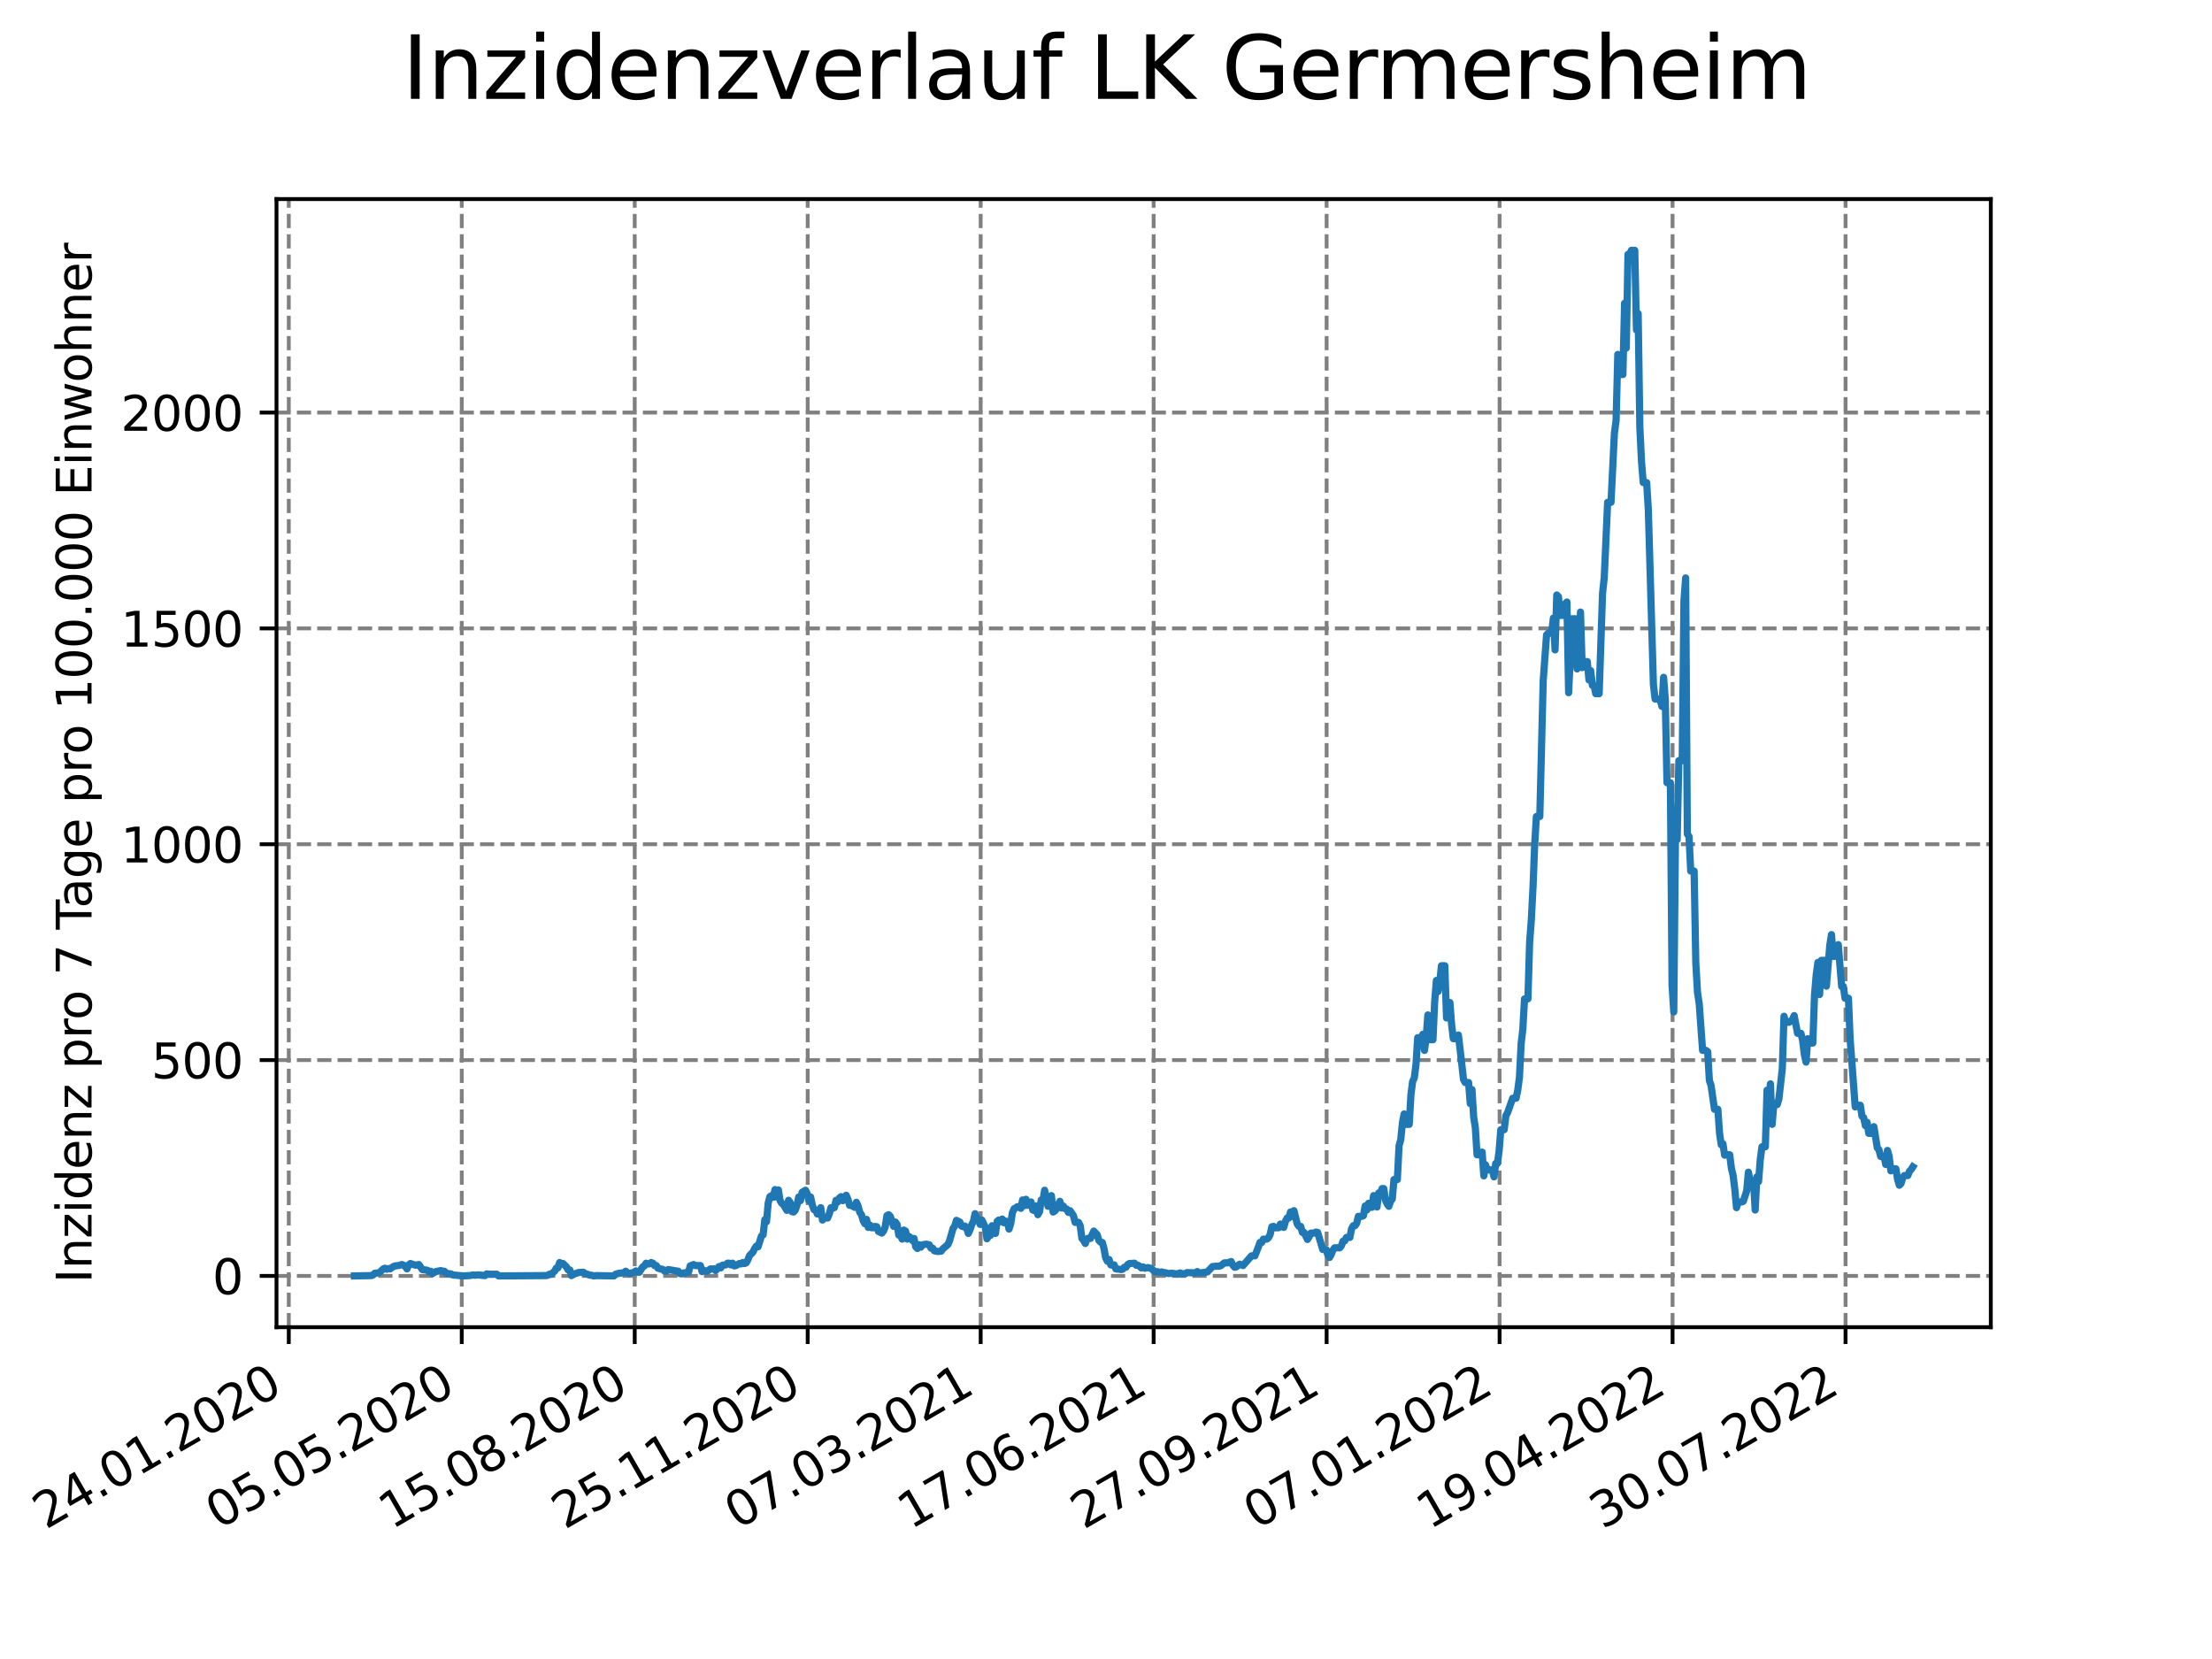 <?xml version="1.0" encoding="utf-8" standalone="no"?>
<!DOCTYPE svg PUBLIC "-//W3C//DTD SVG 1.1//EN"
  "http://www.w3.org/Graphics/SVG/1.1/DTD/svg11.dtd">
<svg xmlns:xlink="http://www.w3.org/1999/xlink" width="460.8pt" height="345.6pt" viewBox="0 0 460.8 345.6" xmlns="http://www.w3.org/2000/svg" version="1.1">
 <defs>
  <style type="text/css">*{stroke-linejoin: round; stroke-linecap: butt}</style>
 </defs>
 <g id="figure_1">
  <g id="patch_1">
   <path d="M 0 345.6 
L 460.8 345.6 
L 460.8 0 
L 0 0 
z
" style="fill: #ffffff"/>
  </g>
  <g id="axes_1">
   <g id="patch_2">
    <path d="M 57.6 276.48 
L 414.72 276.48 
L 414.72 41.472 
L 57.6 41.472 
z
" style="fill: #ffffff"/>
   </g>
   <g id="matplotlib.axis_1">
    <g id="xtick_1">
     <g id="line2d_1">
      <path d="M 60.158 276.48 
L 60.158 41.472 
" clip-path="url(#p4699ff4cb3)" style="fill: none; stroke-dasharray: 2.96,1.28; stroke-dashoffset: 0; stroke: #808080; stroke-width: 0.8"/>
     </g>
     <g id="line2d_2">
      <defs>
       <path id="m0abdc54834" d="M 0 0 
L 0 3.5 
" style="stroke: #000000; stroke-width: 0.8"/>
      </defs>
      <g>
       <use xlink:href="#m0abdc54834" x="60.158" y="276.48" style="stroke: #000000; stroke-width: 0.8"/>
      </g>
     </g>
     <g id="text_1">
      <!-- 24.01.2020 -->
      <g transform="translate(9.533 318.689)rotate(-30)scale(0.1 -0.1)">
       <defs>
        <path id="DejaVuSans-32" d="M 1228 531 
L 3431 531 
L 3431 0 
L 469 0 
L 469 531 
Q 828 903 1448 1529 
Q 2069 2156 2228 2338 
Q 2531 2678 2651 2914 
Q 2772 3150 2772 3378 
Q 2772 3750 2511 3984 
Q 2250 4219 1831 4219 
Q 1534 4219 1204 4116 
Q 875 4013 500 3803 
L 500 4441 
Q 881 4594 1212 4672 
Q 1544 4750 1819 4750 
Q 2544 4750 2975 4387 
Q 3406 4025 3406 3419 
Q 3406 3131 3298 2873 
Q 3191 2616 2906 2266 
Q 2828 2175 2409 1742 
Q 1991 1309 1228 531 
z
" transform="scale(0.016)"/>
        <path id="DejaVuSans-34" d="M 2419 4116 
L 825 1625 
L 2419 1625 
L 2419 4116 
z
M 2253 4666 
L 3047 4666 
L 3047 1625 
L 3713 1625 
L 3713 1100 
L 3047 1100 
L 3047 0 
L 2419 0 
L 2419 1100 
L 313 1100 
L 313 1709 
L 2253 4666 
z
" transform="scale(0.016)"/>
        <path id="DejaVuSans-2e" d="M 684 794 
L 1344 794 
L 1344 0 
L 684 0 
L 684 794 
z
" transform="scale(0.016)"/>
        <path id="DejaVuSans-30" d="M 2034 4250 
Q 1547 4250 1301 3770 
Q 1056 3291 1056 2328 
Q 1056 1369 1301 889 
Q 1547 409 2034 409 
Q 2525 409 2770 889 
Q 3016 1369 3016 2328 
Q 3016 3291 2770 3770 
Q 2525 4250 2034 4250 
z
M 2034 4750 
Q 2819 4750 3233 4129 
Q 3647 3509 3647 2328 
Q 3647 1150 3233 529 
Q 2819 -91 2034 -91 
Q 1250 -91 836 529 
Q 422 1150 422 2328 
Q 422 3509 836 4129 
Q 1250 4750 2034 4750 
z
" transform="scale(0.016)"/>
        <path id="DejaVuSans-31" d="M 794 531 
L 1825 531 
L 1825 4091 
L 703 3866 
L 703 4441 
L 1819 4666 
L 2450 4666 
L 2450 531 
L 3481 531 
L 3481 0 
L 794 0 
L 794 531 
z
" transform="scale(0.016)"/>
       </defs>
       <use xlink:href="#DejaVuSans-32"/>
       <use xlink:href="#DejaVuSans-34" x="63.623"/>
       <use xlink:href="#DejaVuSans-2e" x="127.246"/>
       <use xlink:href="#DejaVuSans-30" x="159.033"/>
       <use xlink:href="#DejaVuSans-31" x="222.656"/>
       <use xlink:href="#DejaVuSans-2e" x="286.279"/>
       <use xlink:href="#DejaVuSans-32" x="318.066"/>
       <use xlink:href="#DejaVuSans-30" x="381.689"/>
       <use xlink:href="#DejaVuSans-32" x="445.312"/>
       <use xlink:href="#DejaVuSans-30" x="508.936"/>
      </g>
     </g>
    </g>
    <g id="xtick_2">
     <g id="line2d_3">
      <path d="M 96.192 276.48 
L 96.192 41.472 
" clip-path="url(#p4699ff4cb3)" style="fill: none; stroke-dasharray: 2.96,1.28; stroke-dashoffset: 0; stroke: #808080; stroke-width: 0.8"/>
     </g>
     <g id="line2d_4">
      <g>
       <use xlink:href="#m0abdc54834" x="96.192" y="276.48" style="stroke: #000000; stroke-width: 0.8"/>
      </g>
     </g>
     <g id="text_2">
      <!-- 05.05.2020 -->
      <g transform="translate(45.567 318.689)rotate(-30)scale(0.1 -0.1)">
       <defs>
        <path id="DejaVuSans-35" d="M 691 4666 
L 3169 4666 
L 3169 4134 
L 1269 4134 
L 1269 2991 
Q 1406 3038 1543 3061 
Q 1681 3084 1819 3084 
Q 2600 3084 3056 2656 
Q 3513 2228 3513 1497 
Q 3513 744 3044 326 
Q 2575 -91 1722 -91 
Q 1428 -91 1123 -41 
Q 819 9 494 109 
L 494 744 
Q 775 591 1075 516 
Q 1375 441 1709 441 
Q 2250 441 2565 725 
Q 2881 1009 2881 1497 
Q 2881 1984 2565 2268 
Q 2250 2553 1709 2553 
Q 1456 2553 1204 2497 
Q 953 2441 691 2322 
L 691 4666 
z
" transform="scale(0.016)"/>
       </defs>
       <use xlink:href="#DejaVuSans-30"/>
       <use xlink:href="#DejaVuSans-35" x="63.623"/>
       <use xlink:href="#DejaVuSans-2e" x="127.246"/>
       <use xlink:href="#DejaVuSans-30" x="159.033"/>
       <use xlink:href="#DejaVuSans-35" x="222.656"/>
       <use xlink:href="#DejaVuSans-2e" x="286.279"/>
       <use xlink:href="#DejaVuSans-32" x="318.066"/>
       <use xlink:href="#DejaVuSans-30" x="381.689"/>
       <use xlink:href="#DejaVuSans-32" x="445.312"/>
       <use xlink:href="#DejaVuSans-30" x="508.936"/>
      </g>
     </g>
    </g>
    <g id="xtick_3">
     <g id="line2d_5">
      <path d="M 132.225 276.48 
L 132.225 41.472 
" clip-path="url(#p4699ff4cb3)" style="fill: none; stroke-dasharray: 2.96,1.28; stroke-dashoffset: 0; stroke: #808080; stroke-width: 0.8"/>
     </g>
     <g id="line2d_6">
      <g>
       <use xlink:href="#m0abdc54834" x="132.225" y="276.48" style="stroke: #000000; stroke-width: 0.8"/>
      </g>
     </g>
     <g id="text_3">
      <!-- 15.08.2020 -->
      <g transform="translate(81.6 318.689)rotate(-30)scale(0.1 -0.1)">
       <defs>
        <path id="DejaVuSans-38" d="M 2034 2216 
Q 1584 2216 1326 1975 
Q 1069 1734 1069 1313 
Q 1069 891 1326 650 
Q 1584 409 2034 409 
Q 2484 409 2743 651 
Q 3003 894 3003 1313 
Q 3003 1734 2745 1975 
Q 2488 2216 2034 2216 
z
M 1403 2484 
Q 997 2584 770 2862 
Q 544 3141 544 3541 
Q 544 4100 942 4425 
Q 1341 4750 2034 4750 
Q 2731 4750 3128 4425 
Q 3525 4100 3525 3541 
Q 3525 3141 3298 2862 
Q 3072 2584 2669 2484 
Q 3125 2378 3379 2068 
Q 3634 1759 3634 1313 
Q 3634 634 3220 271 
Q 2806 -91 2034 -91 
Q 1263 -91 848 271 
Q 434 634 434 1313 
Q 434 1759 690 2068 
Q 947 2378 1403 2484 
z
M 1172 3481 
Q 1172 3119 1398 2916 
Q 1625 2713 2034 2713 
Q 2441 2713 2670 2916 
Q 2900 3119 2900 3481 
Q 2900 3844 2670 4047 
Q 2441 4250 2034 4250 
Q 1625 4250 1398 4047 
Q 1172 3844 1172 3481 
z
" transform="scale(0.016)"/>
       </defs>
       <use xlink:href="#DejaVuSans-31"/>
       <use xlink:href="#DejaVuSans-35" x="63.623"/>
       <use xlink:href="#DejaVuSans-2e" x="127.246"/>
       <use xlink:href="#DejaVuSans-30" x="159.033"/>
       <use xlink:href="#DejaVuSans-38" x="222.656"/>
       <use xlink:href="#DejaVuSans-2e" x="286.279"/>
       <use xlink:href="#DejaVuSans-32" x="318.066"/>
       <use xlink:href="#DejaVuSans-30" x="381.689"/>
       <use xlink:href="#DejaVuSans-32" x="445.312"/>
       <use xlink:href="#DejaVuSans-30" x="508.936"/>
      </g>
     </g>
    </g>
    <g id="xtick_4">
     <g id="line2d_7">
      <path d="M 168.259 276.48 
L 168.259 41.472 
" clip-path="url(#p4699ff4cb3)" style="fill: none; stroke-dasharray: 2.96,1.28; stroke-dashoffset: 0; stroke: #808080; stroke-width: 0.8"/>
     </g>
     <g id="line2d_8">
      <g>
       <use xlink:href="#m0abdc54834" x="168.259" y="276.48" style="stroke: #000000; stroke-width: 0.8"/>
      </g>
     </g>
     <g id="text_4">
      <!-- 25.11.2020 -->
      <g transform="translate(117.633 318.689)rotate(-30)scale(0.1 -0.1)">
       <use xlink:href="#DejaVuSans-32"/>
       <use xlink:href="#DejaVuSans-35" x="63.623"/>
       <use xlink:href="#DejaVuSans-2e" x="127.246"/>
       <use xlink:href="#DejaVuSans-31" x="159.033"/>
       <use xlink:href="#DejaVuSans-31" x="222.656"/>
       <use xlink:href="#DejaVuSans-2e" x="286.279"/>
       <use xlink:href="#DejaVuSans-32" x="318.066"/>
       <use xlink:href="#DejaVuSans-30" x="381.689"/>
       <use xlink:href="#DejaVuSans-32" x="445.312"/>
       <use xlink:href="#DejaVuSans-30" x="508.936"/>
      </g>
     </g>
    </g>
    <g id="xtick_5">
     <g id="line2d_9">
      <path d="M 204.292 276.48 
L 204.292 41.472 
" clip-path="url(#p4699ff4cb3)" style="fill: none; stroke-dasharray: 2.96,1.28; stroke-dashoffset: 0; stroke: #808080; stroke-width: 0.8"/>
     </g>
     <g id="line2d_10">
      <g>
       <use xlink:href="#m0abdc54834" x="204.292" y="276.48" style="stroke: #000000; stroke-width: 0.8"/>
      </g>
     </g>
     <g id="text_5">
      <!-- 07.03.2021 -->
      <g transform="translate(153.667 318.689)rotate(-30)scale(0.1 -0.1)">
       <defs>
        <path id="DejaVuSans-37" d="M 525 4666 
L 3525 4666 
L 3525 4397 
L 1831 0 
L 1172 0 
L 2766 4134 
L 525 4134 
L 525 4666 
z
" transform="scale(0.016)"/>
        <path id="DejaVuSans-33" d="M 2597 2516 
Q 3050 2419 3304 2112 
Q 3559 1806 3559 1356 
Q 3559 666 3084 287 
Q 2609 -91 1734 -91 
Q 1441 -91 1130 -33 
Q 819 25 488 141 
L 488 750 
Q 750 597 1062 519 
Q 1375 441 1716 441 
Q 2309 441 2620 675 
Q 2931 909 2931 1356 
Q 2931 1769 2642 2001 
Q 2353 2234 1838 2234 
L 1294 2234 
L 1294 2753 
L 1863 2753 
Q 2328 2753 2575 2939 
Q 2822 3125 2822 3475 
Q 2822 3834 2567 4026 
Q 2313 4219 1838 4219 
Q 1578 4219 1281 4162 
Q 984 4106 628 3988 
L 628 4550 
Q 988 4650 1302 4700 
Q 1616 4750 1894 4750 
Q 2613 4750 3031 4423 
Q 3450 4097 3450 3541 
Q 3450 3153 3228 2886 
Q 3006 2619 2597 2516 
z
" transform="scale(0.016)"/>
       </defs>
       <use xlink:href="#DejaVuSans-30"/>
       <use xlink:href="#DejaVuSans-37" x="63.623"/>
       <use xlink:href="#DejaVuSans-2e" x="127.246"/>
       <use xlink:href="#DejaVuSans-30" x="159.033"/>
       <use xlink:href="#DejaVuSans-33" x="222.656"/>
       <use xlink:href="#DejaVuSans-2e" x="286.279"/>
       <use xlink:href="#DejaVuSans-32" x="318.066"/>
       <use xlink:href="#DejaVuSans-30" x="381.689"/>
       <use xlink:href="#DejaVuSans-32" x="445.312"/>
       <use xlink:href="#DejaVuSans-31" x="508.936"/>
      </g>
     </g>
    </g>
    <g id="xtick_6">
     <g id="line2d_11">
      <path d="M 240.326 276.48 
L 240.326 41.472 
" clip-path="url(#p4699ff4cb3)" style="fill: none; stroke-dasharray: 2.96,1.28; stroke-dashoffset: 0; stroke: #808080; stroke-width: 0.8"/>
     </g>
     <g id="line2d_12">
      <g>
       <use xlink:href="#m0abdc54834" x="240.326" y="276.48" style="stroke: #000000; stroke-width: 0.8"/>
      </g>
     </g>
     <g id="text_6">
      <!-- 17.06.2021 -->
      <g transform="translate(189.7 318.689)rotate(-30)scale(0.1 -0.1)">
       <defs>
        <path id="DejaVuSans-36" d="M 2113 2584 
Q 1688 2584 1439 2293 
Q 1191 2003 1191 1497 
Q 1191 994 1439 701 
Q 1688 409 2113 409 
Q 2538 409 2786 701 
Q 3034 994 3034 1497 
Q 3034 2003 2786 2293 
Q 2538 2584 2113 2584 
z
M 3366 4563 
L 3366 3988 
Q 3128 4100 2886 4159 
Q 2644 4219 2406 4219 
Q 1781 4219 1451 3797 
Q 1122 3375 1075 2522 
Q 1259 2794 1537 2939 
Q 1816 3084 2150 3084 
Q 2853 3084 3261 2657 
Q 3669 2231 3669 1497 
Q 3669 778 3244 343 
Q 2819 -91 2113 -91 
Q 1303 -91 875 529 
Q 447 1150 447 2328 
Q 447 3434 972 4092 
Q 1497 4750 2381 4750 
Q 2619 4750 2861 4703 
Q 3103 4656 3366 4563 
z
" transform="scale(0.016)"/>
       </defs>
       <use xlink:href="#DejaVuSans-31"/>
       <use xlink:href="#DejaVuSans-37" x="63.623"/>
       <use xlink:href="#DejaVuSans-2e" x="127.246"/>
       <use xlink:href="#DejaVuSans-30" x="159.033"/>
       <use xlink:href="#DejaVuSans-36" x="222.656"/>
       <use xlink:href="#DejaVuSans-2e" x="286.279"/>
       <use xlink:href="#DejaVuSans-32" x="318.066"/>
       <use xlink:href="#DejaVuSans-30" x="381.689"/>
       <use xlink:href="#DejaVuSans-32" x="445.312"/>
       <use xlink:href="#DejaVuSans-31" x="508.936"/>
      </g>
     </g>
    </g>
    <g id="xtick_7">
     <g id="line2d_13">
      <path d="M 276.359 276.48 
L 276.359 41.472 
" clip-path="url(#p4699ff4cb3)" style="fill: none; stroke-dasharray: 2.96,1.28; stroke-dashoffset: 0; stroke: #808080; stroke-width: 0.8"/>
     </g>
     <g id="line2d_14">
      <g>
       <use xlink:href="#m0abdc54834" x="276.359" y="276.48" style="stroke: #000000; stroke-width: 0.8"/>
      </g>
     </g>
     <g id="text_7">
      <!-- 27.09.2021 -->
      <g transform="translate(225.734 318.689)rotate(-30)scale(0.1 -0.1)">
       <defs>
        <path id="DejaVuSans-39" d="M 703 97 
L 703 672 
Q 941 559 1184 500 
Q 1428 441 1663 441 
Q 2288 441 2617 861 
Q 2947 1281 2994 2138 
Q 2813 1869 2534 1725 
Q 2256 1581 1919 1581 
Q 1219 1581 811 2004 
Q 403 2428 403 3163 
Q 403 3881 828 4315 
Q 1253 4750 1959 4750 
Q 2769 4750 3195 4129 
Q 3622 3509 3622 2328 
Q 3622 1225 3098 567 
Q 2575 -91 1691 -91 
Q 1453 -91 1209 -44 
Q 966 3 703 97 
z
M 1959 2075 
Q 2384 2075 2632 2365 
Q 2881 2656 2881 3163 
Q 2881 3666 2632 3958 
Q 2384 4250 1959 4250 
Q 1534 4250 1286 3958 
Q 1038 3666 1038 3163 
Q 1038 2656 1286 2365 
Q 1534 2075 1959 2075 
z
" transform="scale(0.016)"/>
       </defs>
       <use xlink:href="#DejaVuSans-32"/>
       <use xlink:href="#DejaVuSans-37" x="63.623"/>
       <use xlink:href="#DejaVuSans-2e" x="127.246"/>
       <use xlink:href="#DejaVuSans-30" x="159.033"/>
       <use xlink:href="#DejaVuSans-39" x="222.656"/>
       <use xlink:href="#DejaVuSans-2e" x="286.279"/>
       <use xlink:href="#DejaVuSans-32" x="318.066"/>
       <use xlink:href="#DejaVuSans-30" x="381.689"/>
       <use xlink:href="#DejaVuSans-32" x="445.312"/>
       <use xlink:href="#DejaVuSans-31" x="508.936"/>
      </g>
     </g>
    </g>
    <g id="xtick_8">
     <g id="line2d_15">
      <path d="M 312.393 276.48 
L 312.393 41.472 
" clip-path="url(#p4699ff4cb3)" style="fill: none; stroke-dasharray: 2.96,1.28; stroke-dashoffset: 0; stroke: #808080; stroke-width: 0.8"/>
     </g>
     <g id="line2d_16">
      <g>
       <use xlink:href="#m0abdc54834" x="312.393" y="276.48" style="stroke: #000000; stroke-width: 0.8"/>
      </g>
     </g>
     <g id="text_8">
      <!-- 07.01.2022 -->
      <g transform="translate(261.767 318.689)rotate(-30)scale(0.1 -0.1)">
       <use xlink:href="#DejaVuSans-30"/>
       <use xlink:href="#DejaVuSans-37" x="63.623"/>
       <use xlink:href="#DejaVuSans-2e" x="127.246"/>
       <use xlink:href="#DejaVuSans-30" x="159.033"/>
       <use xlink:href="#DejaVuSans-31" x="222.656"/>
       <use xlink:href="#DejaVuSans-2e" x="286.279"/>
       <use xlink:href="#DejaVuSans-32" x="318.066"/>
       <use xlink:href="#DejaVuSans-30" x="381.689"/>
       <use xlink:href="#DejaVuSans-32" x="445.312"/>
       <use xlink:href="#DejaVuSans-32" x="508.936"/>
      </g>
     </g>
    </g>
    <g id="xtick_9">
     <g id="line2d_17">
      <path d="M 348.426 276.48 
L 348.426 41.472 
" clip-path="url(#p4699ff4cb3)" style="fill: none; stroke-dasharray: 2.96,1.28; stroke-dashoffset: 0; stroke: #808080; stroke-width: 0.8"/>
     </g>
     <g id="line2d_18">
      <g>
       <use xlink:href="#m0abdc54834" x="348.426" y="276.48" style="stroke: #000000; stroke-width: 0.8"/>
      </g>
     </g>
     <g id="text_9">
      <!-- 19.04.2022 -->
      <g transform="translate(297.801 318.689)rotate(-30)scale(0.1 -0.1)">
       <use xlink:href="#DejaVuSans-31"/>
       <use xlink:href="#DejaVuSans-39" x="63.623"/>
       <use xlink:href="#DejaVuSans-2e" x="127.246"/>
       <use xlink:href="#DejaVuSans-30" x="159.033"/>
       <use xlink:href="#DejaVuSans-34" x="222.656"/>
       <use xlink:href="#DejaVuSans-2e" x="286.279"/>
       <use xlink:href="#DejaVuSans-32" x="318.066"/>
       <use xlink:href="#DejaVuSans-30" x="381.689"/>
       <use xlink:href="#DejaVuSans-32" x="445.312"/>
       <use xlink:href="#DejaVuSans-32" x="508.936"/>
      </g>
     </g>
    </g>
    <g id="xtick_10">
     <g id="line2d_19">
      <path d="M 384.46 276.48 
L 384.46 41.472 
" clip-path="url(#p4699ff4cb3)" style="fill: none; stroke-dasharray: 2.96,1.28; stroke-dashoffset: 0; stroke: #808080; stroke-width: 0.8"/>
     </g>
     <g id="line2d_20">
      <g>
       <use xlink:href="#m0abdc54834" x="384.46" y="276.48" style="stroke: #000000; stroke-width: 0.8"/>
      </g>
     </g>
     <g id="text_10">
      <!-- 30.07.2022 -->
      <g transform="translate(333.834 318.689)rotate(-30)scale(0.1 -0.1)">
       <use xlink:href="#DejaVuSans-33"/>
       <use xlink:href="#DejaVuSans-30" x="63.623"/>
       <use xlink:href="#DejaVuSans-2e" x="127.246"/>
       <use xlink:href="#DejaVuSans-30" x="159.033"/>
       <use xlink:href="#DejaVuSans-37" x="222.656"/>
       <use xlink:href="#DejaVuSans-2e" x="286.279"/>
       <use xlink:href="#DejaVuSans-32" x="318.066"/>
       <use xlink:href="#DejaVuSans-30" x="381.689"/>
       <use xlink:href="#DejaVuSans-32" x="445.312"/>
       <use xlink:href="#DejaVuSans-32" x="508.936"/>
      </g>
     </g>
    </g>
   </g>
   <g id="matplotlib.axis_2">
    <g id="ytick_1">
     <g id="line2d_21">
      <path d="M 57.6 265.798 
L 414.72 265.798 
" clip-path="url(#p4699ff4cb3)" style="fill: none; stroke-dasharray: 2.96,1.28; stroke-dashoffset: 0; stroke: #808080; stroke-width: 0.8"/>
     </g>
     <g id="line2d_22">
      <defs>
       <path id="ma6cca8e42a" d="M 0 0 
L -3.5 0 
" style="stroke: #000000; stroke-width: 0.8"/>
      </defs>
      <g>
       <use xlink:href="#ma6cca8e42a" x="57.6" y="265.798" style="stroke: #000000; stroke-width: 0.8"/>
      </g>
     </g>
     <g id="text_11">
      <!-- 0 -->
      <g transform="translate(44.237 269.597)scale(0.1 -0.1)">
       <use xlink:href="#DejaVuSans-30"/>
      </g>
     </g>
    </g>
    <g id="ytick_2">
     <g id="line2d_23">
      <path d="M 57.6 220.834 
L 414.72 220.834 
" clip-path="url(#p4699ff4cb3)" style="fill: none; stroke-dasharray: 2.96,1.28; stroke-dashoffset: 0; stroke: #808080; stroke-width: 0.8"/>
     </g>
     <g id="line2d_24">
      <g>
       <use xlink:href="#ma6cca8e42a" x="57.6" y="220.834" style="stroke: #000000; stroke-width: 0.8"/>
      </g>
     </g>
     <g id="text_12">
      <!-- 500 -->
      <g transform="translate(31.512 224.633)scale(0.1 -0.1)">
       <use xlink:href="#DejaVuSans-35"/>
       <use xlink:href="#DejaVuSans-30" x="63.623"/>
       <use xlink:href="#DejaVuSans-30" x="127.246"/>
      </g>
     </g>
    </g>
    <g id="ytick_3">
     <g id="line2d_25">
      <path d="M 57.6 175.87 
L 414.72 175.87 
" clip-path="url(#p4699ff4cb3)" style="fill: none; stroke-dasharray: 2.96,1.28; stroke-dashoffset: 0; stroke: #808080; stroke-width: 0.8"/>
     </g>
     <g id="line2d_26">
      <g>
       <use xlink:href="#ma6cca8e42a" x="57.6" y="175.87" style="stroke: #000000; stroke-width: 0.8"/>
      </g>
     </g>
     <g id="text_13">
      <!-- 1000 -->
      <g transform="translate(25.15 179.669)scale(0.1 -0.1)">
       <use xlink:href="#DejaVuSans-31"/>
       <use xlink:href="#DejaVuSans-30" x="63.623"/>
       <use xlink:href="#DejaVuSans-30" x="127.246"/>
       <use xlink:href="#DejaVuSans-30" x="190.869"/>
      </g>
     </g>
    </g>
    <g id="ytick_4">
     <g id="line2d_27">
      <path d="M 57.6 130.906 
L 414.72 130.906 
" clip-path="url(#p4699ff4cb3)" style="fill: none; stroke-dasharray: 2.96,1.28; stroke-dashoffset: 0; stroke: #808080; stroke-width: 0.8"/>
     </g>
     <g id="line2d_28">
      <g>
       <use xlink:href="#ma6cca8e42a" x="57.6" y="130.906" style="stroke: #000000; stroke-width: 0.8"/>
      </g>
     </g>
     <g id="text_14">
      <!-- 1500 -->
      <g transform="translate(25.15 134.706)scale(0.1 -0.1)">
       <use xlink:href="#DejaVuSans-31"/>
       <use xlink:href="#DejaVuSans-35" x="63.623"/>
       <use xlink:href="#DejaVuSans-30" x="127.246"/>
       <use xlink:href="#DejaVuSans-30" x="190.869"/>
      </g>
     </g>
    </g>
    <g id="ytick_5">
     <g id="line2d_29">
      <path d="M 57.6 85.943 
L 414.72 85.943 
" clip-path="url(#p4699ff4cb3)" style="fill: none; stroke-dasharray: 2.96,1.28; stroke-dashoffset: 0; stroke: #808080; stroke-width: 0.8"/>
     </g>
     <g id="line2d_30">
      <g>
       <use xlink:href="#ma6cca8e42a" x="57.6" y="85.943" style="stroke: #000000; stroke-width: 0.8"/>
      </g>
     </g>
     <g id="text_15">
      <!-- 2000 -->
      <g transform="translate(25.15 89.742)scale(0.1 -0.1)">
       <use xlink:href="#DejaVuSans-32"/>
       <use xlink:href="#DejaVuSans-30" x="63.623"/>
       <use xlink:href="#DejaVuSans-30" x="127.246"/>
       <use xlink:href="#DejaVuSans-30" x="190.869"/>
      </g>
     </g>
    </g>
    <g id="text_16">
     <!-- Inzidenz pro 7 Tage pro 100.000 Einwohner -->
     <g transform="translate(19.07 267.301)rotate(-90)scale(0.1 -0.1)">
      <defs>
       <path id="DejaVuSans-49" d="M 628 4666 
L 1259 4666 
L 1259 0 
L 628 0 
L 628 4666 
z
" transform="scale(0.016)"/>
       <path id="DejaVuSans-6e" d="M 3513 2113 
L 3513 0 
L 2938 0 
L 2938 2094 
Q 2938 2591 2744 2837 
Q 2550 3084 2163 3084 
Q 1697 3084 1428 2787 
Q 1159 2491 1159 1978 
L 1159 0 
L 581 0 
L 581 3500 
L 1159 3500 
L 1159 2956 
Q 1366 3272 1645 3428 
Q 1925 3584 2291 3584 
Q 2894 3584 3203 3211 
Q 3513 2838 3513 2113 
z
" transform="scale(0.016)"/>
       <path id="DejaVuSans-7a" d="M 353 3500 
L 3084 3500 
L 3084 2975 
L 922 459 
L 3084 459 
L 3084 0 
L 275 0 
L 275 525 
L 2438 3041 
L 353 3041 
L 353 3500 
z
" transform="scale(0.016)"/>
       <path id="DejaVuSans-69" d="M 603 3500 
L 1178 3500 
L 1178 0 
L 603 0 
L 603 3500 
z
M 603 4863 
L 1178 4863 
L 1178 4134 
L 603 4134 
L 603 4863 
z
" transform="scale(0.016)"/>
       <path id="DejaVuSans-64" d="M 2906 2969 
L 2906 4863 
L 3481 4863 
L 3481 0 
L 2906 0 
L 2906 525 
Q 2725 213 2448 61 
Q 2172 -91 1784 -91 
Q 1150 -91 751 415 
Q 353 922 353 1747 
Q 353 2572 751 3078 
Q 1150 3584 1784 3584 
Q 2172 3584 2448 3432 
Q 2725 3281 2906 2969 
z
M 947 1747 
Q 947 1113 1208 752 
Q 1469 391 1925 391 
Q 2381 391 2643 752 
Q 2906 1113 2906 1747 
Q 2906 2381 2643 2742 
Q 2381 3103 1925 3103 
Q 1469 3103 1208 2742 
Q 947 2381 947 1747 
z
" transform="scale(0.016)"/>
       <path id="DejaVuSans-65" d="M 3597 1894 
L 3597 1613 
L 953 1613 
Q 991 1019 1311 708 
Q 1631 397 2203 397 
Q 2534 397 2845 478 
Q 3156 559 3463 722 
L 3463 178 
Q 3153 47 2828 -22 
Q 2503 -91 2169 -91 
Q 1331 -91 842 396 
Q 353 884 353 1716 
Q 353 2575 817 3079 
Q 1281 3584 2069 3584 
Q 2775 3584 3186 3129 
Q 3597 2675 3597 1894 
z
M 3022 2063 
Q 3016 2534 2758 2815 
Q 2500 3097 2075 3097 
Q 1594 3097 1305 2825 
Q 1016 2553 972 2059 
L 3022 2063 
z
" transform="scale(0.016)"/>
       <path id="DejaVuSans-20" transform="scale(0.016)"/>
       <path id="DejaVuSans-70" d="M 1159 525 
L 1159 -1331 
L 581 -1331 
L 581 3500 
L 1159 3500 
L 1159 2969 
Q 1341 3281 1617 3432 
Q 1894 3584 2278 3584 
Q 2916 3584 3314 3078 
Q 3713 2572 3713 1747 
Q 3713 922 3314 415 
Q 2916 -91 2278 -91 
Q 1894 -91 1617 61 
Q 1341 213 1159 525 
z
M 3116 1747 
Q 3116 2381 2855 2742 
Q 2594 3103 2138 3103 
Q 1681 3103 1420 2742 
Q 1159 2381 1159 1747 
Q 1159 1113 1420 752 
Q 1681 391 2138 391 
Q 2594 391 2855 752 
Q 3116 1113 3116 1747 
z
" transform="scale(0.016)"/>
       <path id="DejaVuSans-72" d="M 2631 2963 
Q 2534 3019 2420 3045 
Q 2306 3072 2169 3072 
Q 1681 3072 1420 2755 
Q 1159 2438 1159 1844 
L 1159 0 
L 581 0 
L 581 3500 
L 1159 3500 
L 1159 2956 
Q 1341 3275 1631 3429 
Q 1922 3584 2338 3584 
Q 2397 3584 2469 3576 
Q 2541 3569 2628 3553 
L 2631 2963 
z
" transform="scale(0.016)"/>
       <path id="DejaVuSans-6f" d="M 1959 3097 
Q 1497 3097 1228 2736 
Q 959 2375 959 1747 
Q 959 1119 1226 758 
Q 1494 397 1959 397 
Q 2419 397 2687 759 
Q 2956 1122 2956 1747 
Q 2956 2369 2687 2733 
Q 2419 3097 1959 3097 
z
M 1959 3584 
Q 2709 3584 3137 3096 
Q 3566 2609 3566 1747 
Q 3566 888 3137 398 
Q 2709 -91 1959 -91 
Q 1206 -91 779 398 
Q 353 888 353 1747 
Q 353 2609 779 3096 
Q 1206 3584 1959 3584 
z
" transform="scale(0.016)"/>
       <path id="DejaVuSans-54" d="M -19 4666 
L 3928 4666 
L 3928 4134 
L 2272 4134 
L 2272 0 
L 1638 0 
L 1638 4134 
L -19 4134 
L -19 4666 
z
" transform="scale(0.016)"/>
       <path id="DejaVuSans-61" d="M 2194 1759 
Q 1497 1759 1228 1600 
Q 959 1441 959 1056 
Q 959 750 1161 570 
Q 1363 391 1709 391 
Q 2188 391 2477 730 
Q 2766 1069 2766 1631 
L 2766 1759 
L 2194 1759 
z
M 3341 1997 
L 3341 0 
L 2766 0 
L 2766 531 
Q 2569 213 2275 61 
Q 1981 -91 1556 -91 
Q 1019 -91 701 211 
Q 384 513 384 1019 
Q 384 1609 779 1909 
Q 1175 2209 1959 2209 
L 2766 2209 
L 2766 2266 
Q 2766 2663 2505 2880 
Q 2244 3097 1772 3097 
Q 1472 3097 1187 3025 
Q 903 2953 641 2809 
L 641 3341 
Q 956 3463 1253 3523 
Q 1550 3584 1831 3584 
Q 2591 3584 2966 3190 
Q 3341 2797 3341 1997 
z
" transform="scale(0.016)"/>
       <path id="DejaVuSans-67" d="M 2906 1791 
Q 2906 2416 2648 2759 
Q 2391 3103 1925 3103 
Q 1463 3103 1205 2759 
Q 947 2416 947 1791 
Q 947 1169 1205 825 
Q 1463 481 1925 481 
Q 2391 481 2648 825 
Q 2906 1169 2906 1791 
z
M 3481 434 
Q 3481 -459 3084 -895 
Q 2688 -1331 1869 -1331 
Q 1566 -1331 1297 -1286 
Q 1028 -1241 775 -1147 
L 775 -588 
Q 1028 -725 1275 -790 
Q 1522 -856 1778 -856 
Q 2344 -856 2625 -561 
Q 2906 -266 2906 331 
L 2906 616 
Q 2728 306 2450 153 
Q 2172 0 1784 0 
Q 1141 0 747 490 
Q 353 981 353 1791 
Q 353 2603 747 3093 
Q 1141 3584 1784 3584 
Q 2172 3584 2450 3431 
Q 2728 3278 2906 2969 
L 2906 3500 
L 3481 3500 
L 3481 434 
z
" transform="scale(0.016)"/>
       <path id="DejaVuSans-45" d="M 628 4666 
L 3578 4666 
L 3578 4134 
L 1259 4134 
L 1259 2753 
L 3481 2753 
L 3481 2222 
L 1259 2222 
L 1259 531 
L 3634 531 
L 3634 0 
L 628 0 
L 628 4666 
z
" transform="scale(0.016)"/>
       <path id="DejaVuSans-77" d="M 269 3500 
L 844 3500 
L 1563 769 
L 2278 3500 
L 2956 3500 
L 3675 769 
L 4391 3500 
L 4966 3500 
L 4050 0 
L 3372 0 
L 2619 2869 
L 1863 0 
L 1184 0 
L 269 3500 
z
" transform="scale(0.016)"/>
       <path id="DejaVuSans-68" d="M 3513 2113 
L 3513 0 
L 2938 0 
L 2938 2094 
Q 2938 2591 2744 2837 
Q 2550 3084 2163 3084 
Q 1697 3084 1428 2787 
Q 1159 2491 1159 1978 
L 1159 0 
L 581 0 
L 581 4863 
L 1159 4863 
L 1159 2956 
Q 1366 3272 1645 3428 
Q 1925 3584 2291 3584 
Q 2894 3584 3203 3211 
Q 3513 2838 3513 2113 
z
" transform="scale(0.016)"/>
      </defs>
      <use xlink:href="#DejaVuSans-49"/>
      <use xlink:href="#DejaVuSans-6e" x="29.492"/>
      <use xlink:href="#DejaVuSans-7a" x="92.871"/>
      <use xlink:href="#DejaVuSans-69" x="145.361"/>
      <use xlink:href="#DejaVuSans-64" x="173.145"/>
      <use xlink:href="#DejaVuSans-65" x="236.621"/>
      <use xlink:href="#DejaVuSans-6e" x="298.145"/>
      <use xlink:href="#DejaVuSans-7a" x="361.523"/>
      <use xlink:href="#DejaVuSans-20" x="414.014"/>
      <use xlink:href="#DejaVuSans-70" x="445.801"/>
      <use xlink:href="#DejaVuSans-72" x="509.277"/>
      <use xlink:href="#DejaVuSans-6f" x="548.141"/>
      <use xlink:href="#DejaVuSans-20" x="609.322"/>
      <use xlink:href="#DejaVuSans-37" x="641.109"/>
      <use xlink:href="#DejaVuSans-20" x="704.732"/>
      <use xlink:href="#DejaVuSans-54" x="736.52"/>
      <use xlink:href="#DejaVuSans-61" x="781.104"/>
      <use xlink:href="#DejaVuSans-67" x="842.383"/>
      <use xlink:href="#DejaVuSans-65" x="905.859"/>
      <use xlink:href="#DejaVuSans-20" x="967.383"/>
      <use xlink:href="#DejaVuSans-70" x="999.17"/>
      <use xlink:href="#DejaVuSans-72" x="1062.646"/>
      <use xlink:href="#DejaVuSans-6f" x="1101.51"/>
      <use xlink:href="#DejaVuSans-20" x="1162.691"/>
      <use xlink:href="#DejaVuSans-31" x="1194.479"/>
      <use xlink:href="#DejaVuSans-30" x="1258.102"/>
      <use xlink:href="#DejaVuSans-30" x="1321.725"/>
      <use xlink:href="#DejaVuSans-2e" x="1385.348"/>
      <use xlink:href="#DejaVuSans-30" x="1417.135"/>
      <use xlink:href="#DejaVuSans-30" x="1480.758"/>
      <use xlink:href="#DejaVuSans-30" x="1544.381"/>
      <use xlink:href="#DejaVuSans-20" x="1608.004"/>
      <use xlink:href="#DejaVuSans-45" x="1639.791"/>
      <use xlink:href="#DejaVuSans-69" x="1702.975"/>
      <use xlink:href="#DejaVuSans-6e" x="1730.758"/>
      <use xlink:href="#DejaVuSans-77" x="1794.137"/>
      <use xlink:href="#DejaVuSans-6f" x="1875.924"/>
      <use xlink:href="#DejaVuSans-68" x="1937.105"/>
      <use xlink:href="#DejaVuSans-6e" x="2000.484"/>
      <use xlink:href="#DejaVuSans-65" x="2063.863"/>
      <use xlink:href="#DejaVuSans-72" x="2125.387"/>
     </g>
    </g>
   </g>
   <g id="line2d_31">
    <path d="M 73.833 265.798 
L 77.365 265.728 
L 77.719 265.589 
L 78.072 265.24 
L 78.778 265.17 
L 79.132 265.031 
L 79.838 264.334 
L 80.192 264.195 
L 80.545 264.404 
L 80.898 264.264 
L 81.251 264.334 
L 81.958 263.846 
L 82.311 263.707 
L 83.018 263.637 
L 83.724 263.428 
L 84.078 263.567 
L 84.431 263.846 
L 84.784 264.334 
L 85.137 263.498 
L 85.491 263.219 
L 86.55 263.567 
L 87.257 263.428 
L 87.964 264.473 
L 89.023 264.613 
L 89.377 264.961 
L 89.73 264.822 
L 90.083 265.31 
L 90.79 264.892 
L 91.849 264.683 
L 92.203 264.822 
L 92.556 264.822 
L 92.909 265.17 
L 93.263 265.31 
L 93.969 265.38 
L 94.322 265.589 
L 95.029 265.658 
L 95.735 265.728 
L 96.442 265.798 
L 97.855 265.728 
L 98.562 265.589 
L 98.915 265.658 
L 99.621 265.589 
L 100.328 265.658 
L 101.034 265.728 
L 101.388 265.38 
L 102.094 265.449 
L 103.507 265.449 
L 103.861 265.798 
L 113.752 265.728 
L 114.105 265.658 
L 114.459 265.449 
L 114.812 265.449 
L 115.519 264.822 
L 115.872 264.195 
L 116.225 264.125 
L 116.578 263.01 
L 116.932 263.219 
L 117.285 263.219 
L 117.991 263.916 
L 118.345 264.543 
L 118.698 264.543 
L 119.051 265.728 
L 119.404 265.449 
L 120.111 265.24 
L 120.464 265.101 
L 121.524 265.031 
L 121.877 265.31 
L 122.584 265.519 
L 122.937 265.658 
L 123.29 265.658 
L 123.644 265.798 
L 124.35 265.728 
L 127.883 265.798 
L 128.236 265.449 
L 128.943 265.24 
L 129.649 265.17 
L 130.003 265.101 
L 130.356 264.822 
L 130.709 265.17 
L 131.062 265.31 
L 132.122 265.031 
L 132.475 264.752 
L 132.829 265.031 
L 133.182 265.031 
L 133.889 263.916 
L 134.242 263.707 
L 134.595 263.149 
L 134.948 263.288 
L 135.302 263.288 
L 135.655 263.01 
L 136.008 263.149 
L 136.361 263.637 
L 136.715 263.637 
L 137.068 264.195 
L 138.128 264.473 
L 138.481 264.822 
L 138.834 264.822 
L 139.188 264.473 
L 141.307 264.822 
L 141.66 265.31 
L 142.014 265.38 
L 142.367 265.17 
L 143.074 265.101 
L 143.427 265.031 
L 143.78 263.707 
L 144.487 263.428 
L 144.84 263.637 
L 145.9 263.637 
L 146.253 264.892 
L 146.606 264.613 
L 146.959 264.822 
L 147.313 264.822 
L 148.019 264.334 
L 148.726 264.334 
L 149.079 264.683 
L 149.786 263.846 
L 150.139 264.125 
L 150.492 263.567 
L 151.199 263.498 
L 151.552 263.149 
L 151.905 263.149 
L 152.259 263.498 
L 152.612 263.149 
L 152.965 263.707 
L 153.318 263.637 
L 154.025 263.219 
L 154.378 263.288 
L 154.731 263.01 
L 155.085 263.219 
L 155.438 263.079 
L 155.791 262.452 
L 156.144 261.546 
L 156.851 260.849 
L 157.204 260.082 
L 157.558 259.594 
L 157.911 259.734 
L 158.617 257.503 
L 158.971 257.224 
L 159.324 254.087 
L 159.677 254.506 
L 160.03 250.602 
L 160.384 249.278 
L 160.737 249.069 
L 161.09 249.417 
L 161.444 247.814 
L 161.797 249.348 
L 162.15 247.884 
L 162.503 250.114 
L 162.857 250.672 
L 163.21 250.951 
L 163.916 252.136 
L 164.27 250.045 
L 164.623 250.533 
L 164.976 252.415 
L 165.329 252.484 
L 165.683 252.066 
L 166.036 251.021 
L 166.389 249.348 
L 166.743 250.114 
L 167.096 248.372 
L 167.802 247.954 
L 168.156 248.651 
L 168.509 250.114 
L 168.862 249.348 
L 169.215 251.021 
L 169.569 251.996 
L 169.922 252.066 
L 170.275 252.903 
L 170.629 252.763 
L 170.982 251.578 
L 171.335 254.157 
L 171.688 253.809 
L 172.042 253.669 
L 172.395 253.739 
L 172.748 252.903 
L 173.101 251.578 
L 173.455 251.718 
L 173.808 251.578 
L 174.161 250.045 
L 174.514 250.393 
L 174.868 249.557 
L 175.221 249.278 
L 175.574 250.114 
L 176.281 248.999 
L 176.634 249.836 
L 176.987 251.09 
L 177.341 251.09 
L 178.047 251.508 
L 178.4 250.463 
L 178.754 251.23 
L 179.107 252.554 
L 179.46 253.042 
L 179.814 254.297 
L 180.167 254.924 
L 180.52 254.018 
L 180.873 255.691 
L 181.227 255.203 
L 181.58 255.76 
L 181.933 255.76 
L 182.286 255.482 
L 182.64 255.551 
L 182.993 256.527 
L 183.699 256.876 
L 184.053 256.457 
L 184.406 255.551 
L 184.759 253.251 
L 185.113 253.042 
L 185.466 253.39 
L 186.172 255.482 
L 186.526 254.575 
L 186.879 255.063 
L 187.232 257.294 
L 187.585 257.364 
L 187.939 258.13 
L 188.292 256.248 
L 188.645 256.457 
L 188.999 258.13 
L 189.352 257.573 
L 189.705 257.852 
L 190.058 258.409 
L 190.412 257.991 
L 190.765 259.734 
L 191.118 260.082 
L 191.471 259.315 
L 191.825 259.803 
L 192.178 259.315 
L 192.885 259.176 
L 193.591 259.315 
L 193.944 260.012 
L 194.298 260.012 
L 194.651 260.57 
L 195.357 260.709 
L 196.064 260.64 
L 196.417 260.152 
L 197.477 259.246 
L 197.83 258.409 
L 198.537 255.9 
L 198.89 255.412 
L 199.243 254.227 
L 199.95 254.575 
L 200.303 255.412 
L 200.656 255.551 
L 201.01 255.412 
L 201.363 255.83 
L 201.716 256.945 
L 202.07 256.179 
L 202.423 255.133 
L 202.776 254.436 
L 203.129 252.833 
L 203.483 253.669 
L 203.836 254.087 
L 204.189 255.063 
L 204.542 254.157 
L 205.249 255.621 
L 205.602 258.061 
L 205.955 257.503 
L 206.309 257.364 
L 206.662 255.342 
L 207.015 256.876 
L 207.369 256.945 
L 207.722 254.436 
L 208.075 254.157 
L 208.428 254.506 
L 208.782 253.948 
L 209.135 254.715 
L 209.488 254.366 
L 209.841 254.506 
L 210.195 256.039 
L 210.548 254.924 
L 210.901 252.624 
L 211.255 251.787 
L 211.608 251.648 
L 211.961 251.369 
L 212.314 251.369 
L 212.668 251.718 
L 213.021 249.975 
L 213.374 251.16 
L 213.727 249.836 
L 214.081 251.09 
L 214.434 250.463 
L 214.787 250.393 
L 215.14 252.066 
L 215.494 252.205 
L 215.847 251.23 
L 216.2 253.042 
L 216.554 252.415 
L 216.907 249.975 
L 217.26 250.184 
L 217.613 247.954 
L 218.32 251.299 
L 218.673 250.393 
L 219.026 249.069 
L 219.38 252.484 
L 219.733 252.275 
L 220.086 251.857 
L 220.793 250.254 
L 221.146 251.648 
L 221.499 251.23 
L 221.853 251.787 
L 222.206 251.857 
L 222.559 252.554 
L 222.912 252.205 
L 223.619 253.251 
L 223.972 254.645 
L 224.325 254.575 
L 224.679 254.645 
L 225.032 255.342 
L 225.385 257.991 
L 225.739 258.409 
L 226.092 259.037 
L 226.445 258.061 
L 226.798 257.921 
L 227.152 257.991 
L 227.858 256.457 
L 228.565 257.224 
L 228.918 258.409 
L 229.271 258.758 
L 229.625 258.827 
L 229.978 260.082 
L 230.331 262.034 
L 230.684 262.731 
L 231.038 262.382 
L 231.391 263.498 
L 231.744 263.567 
L 232.097 263.498 
L 232.451 264.334 
L 233.157 264.404 
L 233.51 264.473 
L 233.864 264.404 
L 234.217 263.986 
L 234.57 263.986 
L 234.924 263.428 
L 235.277 263.219 
L 236.337 263.149 
L 236.69 263.567 
L 237.043 263.567 
L 237.396 263.776 
L 237.75 264.125 
L 238.103 263.916 
L 238.456 264.195 
L 239.163 264.055 
L 239.869 264.264 
L 240.576 264.961 
L 240.929 264.892 
L 241.636 265.031 
L 241.989 264.961 
L 242.342 265.101 
L 242.695 265.101 
L 243.402 265.31 
L 244.109 265.24 
L 245.168 265.38 
L 245.875 265.17 
L 246.228 265.38 
L 246.935 265.31 
L 247.288 265.101 
L 249.054 265.17 
L 249.408 264.892 
L 249.761 265.101 
L 250.114 265.17 
L 251.527 264.961 
L 252.587 263.846 
L 253.294 263.776 
L 254 263.776 
L 254.353 263.637 
L 255.06 263.079 
L 255.766 263.079 
L 256.473 262.801 
L 256.826 263.567 
L 257.18 263.986 
L 257.533 263.916 
L 258.239 263.358 
L 258.946 263.637 
L 260.712 261.616 
L 261.419 261.616 
L 262.125 259.803 
L 262.479 258.827 
L 262.832 258.827 
L 263.185 258.13 
L 263.892 258.13 
L 264.245 257.852 
L 264.598 257.154 
L 264.951 255.551 
L 265.305 255.482 
L 265.658 255.76 
L 266.365 255.76 
L 266.718 254.994 
L 267.071 255.482 
L 267.424 255.691 
L 267.778 254.436 
L 268.131 253.739 
L 268.484 253.739 
L 268.837 252.484 
L 269.191 253.39 
L 269.544 252.205 
L 270.25 254.994 
L 270.604 255.482 
L 270.957 255.482 
L 271.31 256.736 
L 271.664 256.736 
L 272.37 258.2 
L 272.723 257.642 
L 273.077 256.876 
L 273.783 256.876 
L 274.136 256.667 
L 274.49 256.736 
L 275.55 260.291 
L 276.256 260.291 
L 276.609 261.406 
L 276.963 261.964 
L 277.316 261.337 
L 277.669 260.431 
L 278.022 259.943 
L 279.082 259.943 
L 279.435 259.524 
L 279.789 258.549 
L 280.142 258.479 
L 280.495 257.782 
L 281.202 257.782 
L 281.555 255.97 
L 281.908 255.342 
L 282.262 255.342 
L 282.615 254.854 
L 282.968 253.39 
L 283.675 253.39 
L 284.028 253.251 
L 284.381 251.23 
L 284.735 252.066 
L 285.088 250.672 
L 285.441 251.508 
L 285.794 251.508 
L 286.148 249.069 
L 286.501 251.09 
L 286.854 251.439 
L 287.207 248.511 
L 287.561 248.581 
L 287.914 247.605 
L 288.267 247.605 
L 288.621 250.045 
L 288.974 250.811 
L 289.327 251.299 
L 289.68 250.254 
L 290.034 249.766 
L 290.387 245.723 
L 291.093 245.723 
L 291.447 238.683 
L 291.8 237.428 
L 292.153 233.873 
L 292.506 232.061 
L 292.86 234.222 
L 293.566 234.222 
L 293.92 228.088 
L 294.273 225.3 
L 294.626 224.533 
L 294.979 221.745 
L 295.333 216.168 
L 296.039 216.168 
L 296.392 215.471 
L 296.746 218.817 
L 297.099 216.099 
L 297.452 211.428 
L 297.806 216.587 
L 298.512 216.587 
L 298.865 208.78 
L 299.219 204.249 
L 299.572 206.549 
L 299.925 204.597 
L 300.278 201.182 
L 300.985 201.182 
L 301.338 212.056 
L 301.691 210.801 
L 302.045 208.849 
L 302.398 213.45 
L 302.751 216.377 
L 303.458 216.377 
L 303.811 215.611 
L 304.518 221.675 
L 304.871 224.881 
L 305.224 225.509 
L 305.931 225.509 
L 306.284 229.9 
L 306.637 226.973 
L 306.991 232.688 
L 307.344 234.989 
L 307.697 240.565 
L 308.404 240.565 
L 308.757 240.007 
L 309.11 244.956 
L 309.463 242.656 
L 309.817 243.702 
L 310.876 243.702 
L 311.23 245.165 
L 311.583 242.377 
L 311.936 242.377 
L 312.29 239.798 
L 312.643 235.337 
L 313.349 235.337 
L 313.703 232.409 
L 314.056 231.782 
L 315.116 228.785 
L 315.822 228.785 
L 316.176 227.112 
L 316.529 224.393 
L 316.882 217.423 
L 317.235 214.356 
L 317.589 208.083 
L 318.295 208.083 
L 318.648 196.303 
L 319.002 191.632 
L 319.355 184.801 
L 319.708 175.81 
L 320.061 170.094 
L 320.768 170.094 
L 321.475 141.864 
L 322.181 132.244 
L 322.534 131.896 
L 323.241 131.896 
L 323.594 128.759 
L 323.947 135.381 
L 324.301 123.95 
L 324.654 124.298 
L 325.007 128.202 
L 325.714 128.202 
L 326.067 125.762 
L 326.42 125.413 
L 326.774 144.303 
L 327.48 128.899 
L 328.187 128.899 
L 328.54 139.354 
L 328.893 138.587 
L 329.246 127.505 
L 329.6 139.075 
L 329.953 137.821 
L 330.66 137.821 
L 331.013 141.654 
L 331.366 139.703 
L 331.719 142.77 
L 332.073 142.839 
L 332.426 144.512 
L 333.132 144.512 
L 333.839 123.601 
L 334.192 120.325 
L 334.899 104.642 
L 335.605 104.642 
L 336.312 90.213 
L 336.665 87.564 
L 337.018 73.832 
L 337.372 78.014 
L 338.078 78.014 
L 338.431 63.167 
L 338.785 72.508 
L 339.138 52.991 
L 339.491 52.991 
L 339.845 52.154 
L 340.551 52.154 
L 340.904 68.744 
L 341.258 65.328 
L 341.611 89.097 
L 341.964 96.277 
L 342.317 100.529 
L 343.024 100.529 
L 343.377 106.175 
L 344.437 142.63 
L 344.79 145.628 
L 345.497 145.628 
L 345.85 145.767 
L 346.203 147.161 
L 346.557 141.097 
L 346.91 145.767 
L 347.263 163.054 
L 347.97 163.054 
L 348.323 205.294 
L 348.676 210.801 
L 349.03 174.137 
L 349.383 174.903 
L 349.736 158.453 
L 350.443 158.453 
L 350.796 125.135 
L 351.149 120.395 
L 351.502 173.718 
L 351.856 174.276 
L 352.209 181.456 
L 352.916 181.456 
L 353.269 200.624 
L 353.622 206.758 
L 353.975 209.059 
L 354.682 218.817 
L 355.388 218.817 
L 355.742 219.096 
L 356.095 225.091 
L 356.448 226.136 
L 357.155 231.085 
L 357.861 231.085 
L 358.215 236.104 
L 358.568 238.474 
L 358.921 238.265 
L 359.274 240.635 
L 359.981 240.565 
L 360.334 240.565 
L 360.687 243.423 
L 361.041 244.887 
L 361.394 247.744 
L 361.747 251.578 
L 362.101 250.393 
L 362.807 250.393 
L 363.16 250.254 
L 363.867 248.093 
L 364.22 244.189 
L 364.573 245.932 
L 365.28 245.932 
L 365.633 252.066 
L 365.986 245.165 
L 366.34 246.141 
L 366.693 241.61 
L 367.046 238.892 
L 367.753 238.892 
L 368.106 227.112 
L 368.459 230.527 
L 368.813 225.788 
L 369.166 234.222 
L 369.519 230.109 
L 370.226 230.109 
L 370.579 228.924 
L 371.286 222.651 
L 371.639 211.707 
L 371.992 212.962 
L 372.699 212.962 
L 373.405 212.404 
L 373.758 211.568 
L 374.465 215.262 
L 375.171 215.262 
L 375.525 216.796 
L 375.878 219.654 
L 376.231 221.257 
L 376.585 216.377 
L 376.938 217.284 
L 377.644 217.284 
L 377.998 207.246 
L 378.351 203.064 
L 378.704 200.485 
L 379.057 207.177 
L 379.411 200.067 
L 380.117 200.067 
L 380.471 205.434 
L 381.177 196.93 
L 381.53 194.699 
L 381.884 199.23 
L 382.59 199.23 
L 382.943 196.791 
L 383.65 205.504 
L 384.003 205.504 
L 384.356 207.943 
L 385.063 207.943 
L 385.416 216.447 
L 386.476 230.597 
L 386.829 230.249 
L 387.536 230.249 
L 387.889 232.549 
L 388.242 232.828 
L 388.596 234.501 
L 388.949 233.804 
L 389.302 236.104 
L 390.009 236.104 
L 390.362 234.71 
L 391.069 239.101 
L 391.422 239.519 
L 391.775 240.913 
L 392.482 240.913 
L 392.835 242.586 
L 393.188 239.659 
L 393.542 240.844 
L 393.895 243.911 
L 394.248 243.492 
L 394.955 243.492 
L 395.308 245.723 
L 395.661 246.908 
L 396.014 246.559 
L 396.368 245.374 
L 396.721 244.887 
L 397.427 244.887 
L 397.781 243.98 
L 398.134 243.632 
L 398.487 243.074 
L 398.487 243.074 
" clip-path="url(#p4699ff4cb3)" style="fill: none; stroke: #1f77b4; stroke-width: 1.5; stroke-linecap: square"/>
   </g>
   <g id="patch_3">
    <path d="M 57.6 276.48 
L 57.6 41.472 
" style="fill: none; stroke: #000000; stroke-width: 0.8; stroke-linejoin: miter; stroke-linecap: square"/>
   </g>
   <g id="patch_4">
    <path d="M 414.72 276.48 
L 414.72 41.472 
" style="fill: none; stroke: #000000; stroke-width: 0.8; stroke-linejoin: miter; stroke-linecap: square"/>
   </g>
   <g id="patch_5">
    <path d="M 57.6 276.48 
L 414.72 276.48 
" style="fill: none; stroke: #000000; stroke-width: 0.8; stroke-linejoin: miter; stroke-linecap: square"/>
   </g>
   <g id="patch_6">
    <path d="M 57.6 41.472 
L 414.72 41.472 
" style="fill: none; stroke: #000000; stroke-width: 0.8; stroke-linejoin: miter; stroke-linecap: square"/>
   </g>
  </g>
  <g id="text_17">
   <!-- Inzidenzverlauf LK Germersheim -->
   <g transform="translate(83.794 20.589)scale(0.18 -0.18)">
    <defs>
     <path id="DejaVuSans-76" d="M 191 3500 
L 800 3500 
L 1894 563 
L 2988 3500 
L 3597 3500 
L 2284 0 
L 1503 0 
L 191 3500 
z
" transform="scale(0.016)"/>
     <path id="DejaVuSans-6c" d="M 603 4863 
L 1178 4863 
L 1178 0 
L 603 0 
L 603 4863 
z
" transform="scale(0.016)"/>
     <path id="DejaVuSans-75" d="M 544 1381 
L 544 3500 
L 1119 3500 
L 1119 1403 
Q 1119 906 1312 657 
Q 1506 409 1894 409 
Q 2359 409 2629 706 
Q 2900 1003 2900 1516 
L 2900 3500 
L 3475 3500 
L 3475 0 
L 2900 0 
L 2900 538 
Q 2691 219 2414 64 
Q 2138 -91 1772 -91 
Q 1169 -91 856 284 
Q 544 659 544 1381 
z
M 1991 3584 
L 1991 3584 
z
" transform="scale(0.016)"/>
     <path id="DejaVuSans-66" d="M 2375 4863 
L 2375 4384 
L 1825 4384 
Q 1516 4384 1395 4259 
Q 1275 4134 1275 3809 
L 1275 3500 
L 2222 3500 
L 2222 3053 
L 1275 3053 
L 1275 0 
L 697 0 
L 697 3053 
L 147 3053 
L 147 3500 
L 697 3500 
L 697 3744 
Q 697 4328 969 4595 
Q 1241 4863 1831 4863 
L 2375 4863 
z
" transform="scale(0.016)"/>
     <path id="DejaVuSans-4c" d="M 628 4666 
L 1259 4666 
L 1259 531 
L 3531 531 
L 3531 0 
L 628 0 
L 628 4666 
z
" transform="scale(0.016)"/>
     <path id="DejaVuSans-4b" d="M 628 4666 
L 1259 4666 
L 1259 2694 
L 3353 4666 
L 4166 4666 
L 1850 2491 
L 4331 0 
L 3500 0 
L 1259 2247 
L 1259 0 
L 628 0 
L 628 4666 
z
" transform="scale(0.016)"/>
     <path id="DejaVuSans-47" d="M 3809 666 
L 3809 1919 
L 2778 1919 
L 2778 2438 
L 4434 2438 
L 4434 434 
Q 4069 175 3628 42 
Q 3188 -91 2688 -91 
Q 1594 -91 976 548 
Q 359 1188 359 2328 
Q 359 3472 976 4111 
Q 1594 4750 2688 4750 
Q 3144 4750 3555 4637 
Q 3966 4525 4313 4306 
L 4313 3634 
Q 3963 3931 3569 4081 
Q 3175 4231 2741 4231 
Q 1884 4231 1454 3753 
Q 1025 3275 1025 2328 
Q 1025 1384 1454 906 
Q 1884 428 2741 428 
Q 3075 428 3337 486 
Q 3600 544 3809 666 
z
" transform="scale(0.016)"/>
     <path id="DejaVuSans-6d" d="M 3328 2828 
Q 3544 3216 3844 3400 
Q 4144 3584 4550 3584 
Q 5097 3584 5394 3201 
Q 5691 2819 5691 2113 
L 5691 0 
L 5113 0 
L 5113 2094 
Q 5113 2597 4934 2840 
Q 4756 3084 4391 3084 
Q 3944 3084 3684 2787 
Q 3425 2491 3425 1978 
L 3425 0 
L 2847 0 
L 2847 2094 
Q 2847 2600 2669 2842 
Q 2491 3084 2119 3084 
Q 1678 3084 1418 2786 
Q 1159 2488 1159 1978 
L 1159 0 
L 581 0 
L 581 3500 
L 1159 3500 
L 1159 2956 
Q 1356 3278 1631 3431 
Q 1906 3584 2284 3584 
Q 2666 3584 2933 3390 
Q 3200 3197 3328 2828 
z
" transform="scale(0.016)"/>
     <path id="DejaVuSans-73" d="M 2834 3397 
L 2834 2853 
Q 2591 2978 2328 3040 
Q 2066 3103 1784 3103 
Q 1356 3103 1142 2972 
Q 928 2841 928 2578 
Q 928 2378 1081 2264 
Q 1234 2150 1697 2047 
L 1894 2003 
Q 2506 1872 2764 1633 
Q 3022 1394 3022 966 
Q 3022 478 2636 193 
Q 2250 -91 1575 -91 
Q 1294 -91 989 -36 
Q 684 19 347 128 
L 347 722 
Q 666 556 975 473 
Q 1284 391 1588 391 
Q 1994 391 2212 530 
Q 2431 669 2431 922 
Q 2431 1156 2273 1281 
Q 2116 1406 1581 1522 
L 1381 1569 
Q 847 1681 609 1914 
Q 372 2147 372 2553 
Q 372 3047 722 3315 
Q 1072 3584 1716 3584 
Q 2034 3584 2315 3537 
Q 2597 3491 2834 3397 
z
" transform="scale(0.016)"/>
    </defs>
    <use xlink:href="#DejaVuSans-49"/>
    <use xlink:href="#DejaVuSans-6e" x="29.492"/>
    <use xlink:href="#DejaVuSans-7a" x="92.871"/>
    <use xlink:href="#DejaVuSans-69" x="145.361"/>
    <use xlink:href="#DejaVuSans-64" x="173.145"/>
    <use xlink:href="#DejaVuSans-65" x="236.621"/>
    <use xlink:href="#DejaVuSans-6e" x="298.145"/>
    <use xlink:href="#DejaVuSans-7a" x="361.523"/>
    <use xlink:href="#DejaVuSans-76" x="414.014"/>
    <use xlink:href="#DejaVuSans-65" x="473.193"/>
    <use xlink:href="#DejaVuSans-72" x="534.717"/>
    <use xlink:href="#DejaVuSans-6c" x="575.83"/>
    <use xlink:href="#DejaVuSans-61" x="603.613"/>
    <use xlink:href="#DejaVuSans-75" x="664.893"/>
    <use xlink:href="#DejaVuSans-66" x="728.271"/>
    <use xlink:href="#DejaVuSans-20" x="763.477"/>
    <use xlink:href="#DejaVuSans-4c" x="795.264"/>
    <use xlink:href="#DejaVuSans-4b" x="850.977"/>
    <use xlink:href="#DejaVuSans-20" x="916.553"/>
    <use xlink:href="#DejaVuSans-47" x="948.34"/>
    <use xlink:href="#DejaVuSans-65" x="1025.83"/>
    <use xlink:href="#DejaVuSans-72" x="1087.354"/>
    <use xlink:href="#DejaVuSans-6d" x="1126.717"/>
    <use xlink:href="#DejaVuSans-65" x="1224.129"/>
    <use xlink:href="#DejaVuSans-72" x="1285.652"/>
    <use xlink:href="#DejaVuSans-73" x="1326.766"/>
    <use xlink:href="#DejaVuSans-68" x="1378.865"/>
    <use xlink:href="#DejaVuSans-65" x="1442.244"/>
    <use xlink:href="#DejaVuSans-69" x="1503.768"/>
    <use xlink:href="#DejaVuSans-6d" x="1531.551"/>
   </g>
  </g>
 </g>
 <defs>
  <clipPath id="p4699ff4cb3">
   <rect x="57.6" y="41.472" width="357.12" height="235.008"/>
  </clipPath>
 </defs>
</svg>
